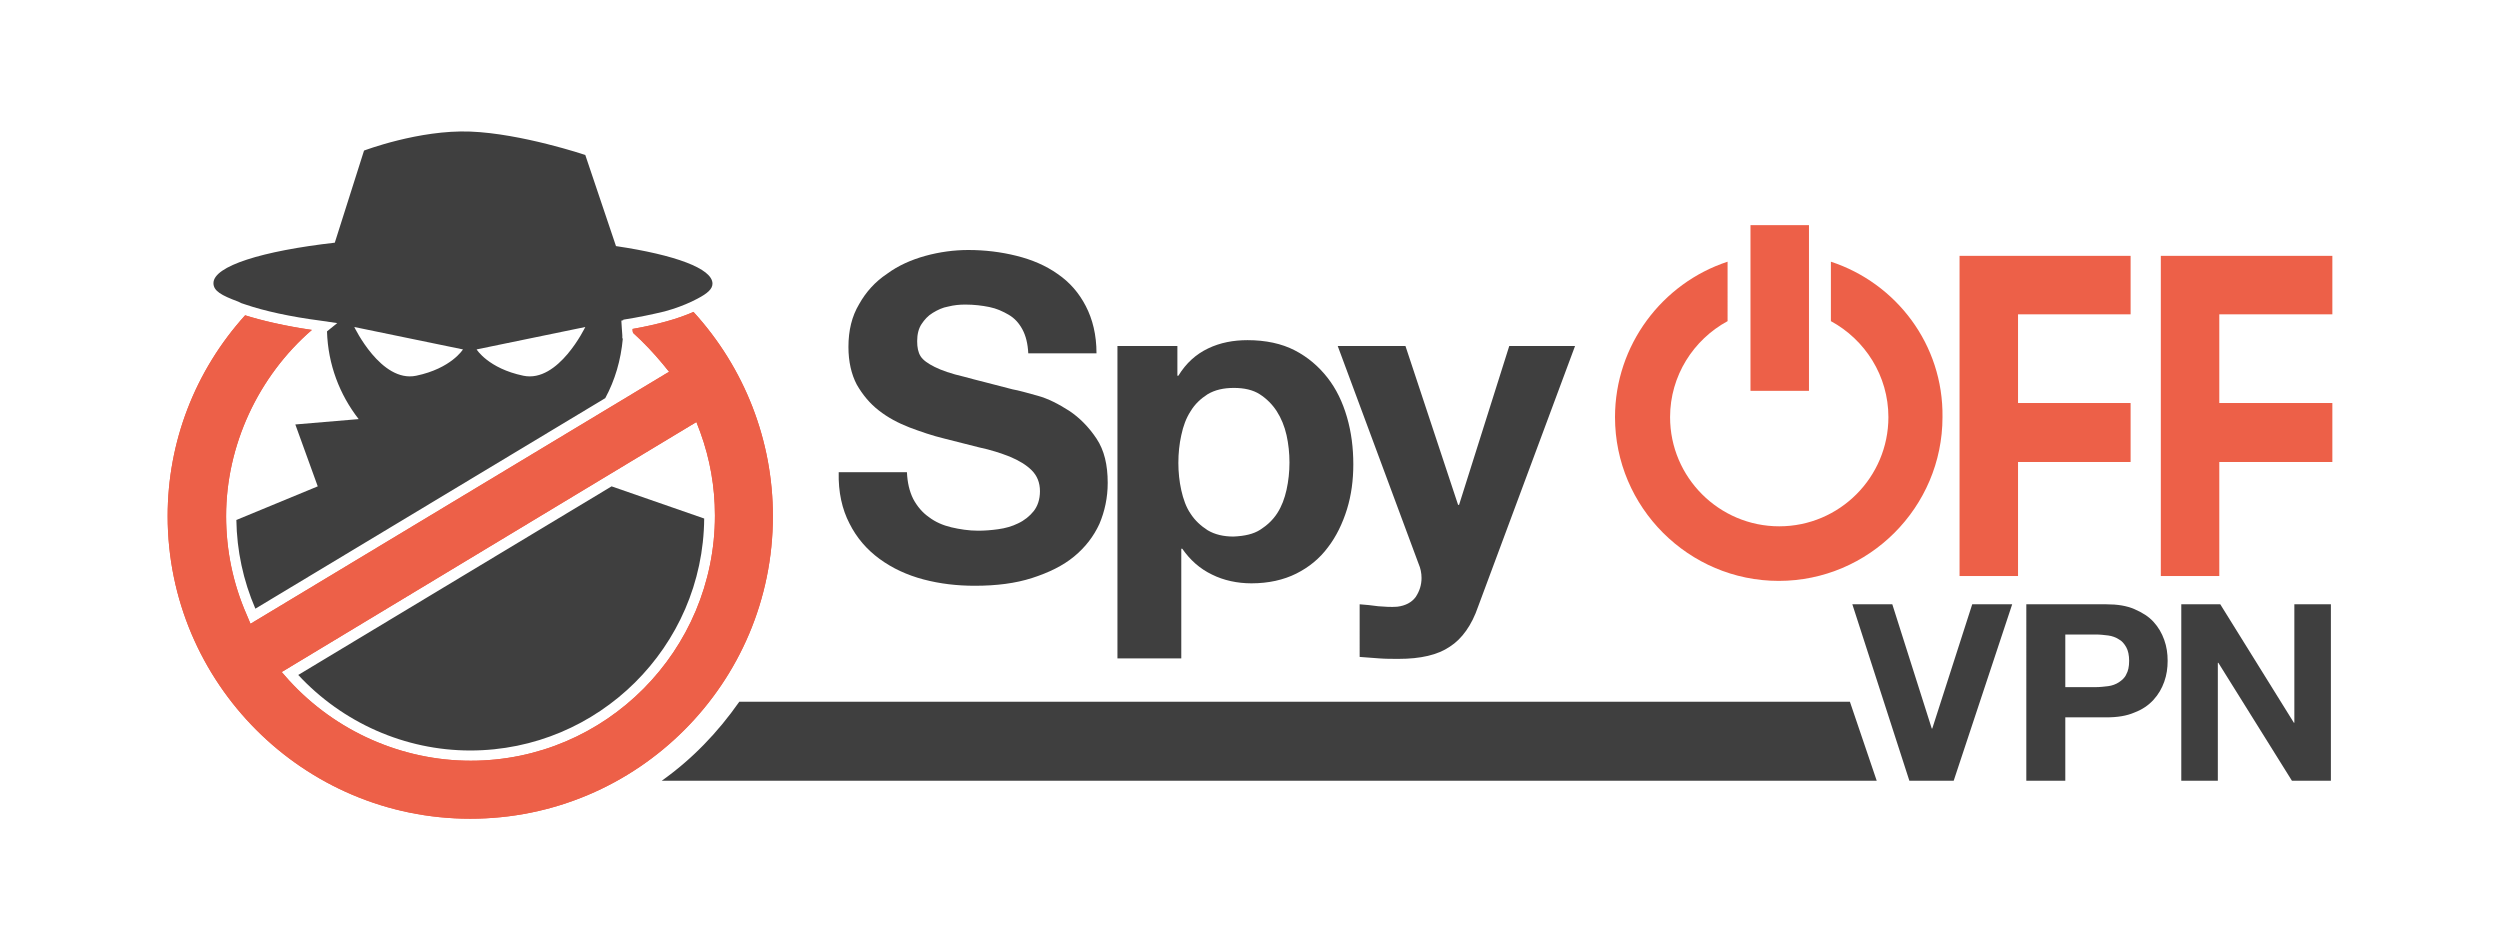 <?xml version="1.0" encoding="utf-8"?>
<!-- Generator: Adobe Illustrator 21.0.0, SVG Export Plug-In . SVG Version: 6.00 Build 0)  -->
<svg version="1.0" id="Ebene_1" xmlns="http://www.w3.org/2000/svg" xmlns:xlink="http://www.w3.org/1999/xlink" x="0px" y="0px"
	 viewBox="0 0 513 195" style="enable-background:new 0 0 513 195;" xml:space="preserve">
<style type="text/css">
	.st0{fill:#ED6048;}
	.st1{fill:#3F3F3F;}
	.st2{fill:#FFFFFF;}
</style>
<g>
	<g>
		<path class="st0" d="M34.4,105.9c0,34.2,27.8,62.1,62.1,62.1s62.1-27.8,62.1-62.1c0-15.5-5.8-30.4-16.3-41.9
			c-3.1,1.4-7.4,2.6-12.5,3.5c0,0.3,0,0.5,0.1,0.8c2.2,2,4.2,4.1,6.1,6.4l1.3,1.6l-0.7,0.4L51.4,128l-0.8-1.9
			c-2.8-6.4-4.2-13.2-4.2-20.2c0-14.5,6.6-28.7,17.6-38.2c-5.5-0.8-10.2-1.9-13.7-3C40,76.1,34.4,90.7,34.4,105.9z M142.9,86.6
			l0.8,2.1c2,5.5,3,11.2,3,17.1c0,27.7-22.4,50.3-50.1,50.3c-14.1,0-27.7-6-37.3-16.5l-1.5-1.7L142.9,86.6z"/>
	</g>
	<g>
		<polygon class="st0" points="437.2,64.5 437.2,52.5 414.1,52.5 410,52.5 402.1,52.5 402.1,118.2 414.1,118.2 414.1,94.8 
			437.2,94.8 437.2,82.7 414.1,82.7 414.1,64.5 		"/>
		<path class="st0" d="M375.7,53.7v12.2c7,3.8,11.8,11.2,11.8,19.7c0,12.3-10,22.4-22.4,22.4c-12.3,0-22.4-10-22.4-22.4
			c0-8.5,4.8-15.9,11.8-19.7V53.7c-13.4,4.4-23.1,17.1-23.1,31.9c0,18.5,15.1,33.6,33.6,33.6c18.5,0,33.6-15.1,33.6-33.6
			C398.8,70.7,389.1,58.1,375.7,53.7z"/>
		<polygon class="st0" points="478.6,64.5 478.6,52.5 455.4,52.5 451.3,52.5 443.4,52.5 443.4,118.2 455.4,118.2 455.4,94.8 
			478.6,94.8 478.6,82.7 455.4,82.7 455.4,64.5 		"/>
		<rect x="359.2" y="46.2" class="st0" width="12" height="34"/>
		<g>
			<g>
				<path class="st1" d="M187.4,102.4c0.8,1.5,1.9,2.8,3.2,3.7c1.3,1,2.9,1.7,4.6,2.1s3.6,0.7,5.5,0.7c1.3,0,2.7-0.1,4.1-0.3
					c1.5-0.2,2.9-0.6,4.1-1.2c1.3-0.6,2.4-1.5,3.2-2.5s1.3-2.4,1.3-4.1c0-1.8-0.6-3.2-1.7-4.3c-1.1-1.1-2.6-2-4.5-2.8
					c-1.8-0.7-3.9-1.4-6.3-1.9c-2.3-0.6-4.7-1.2-7.1-1.8c-2.5-0.6-4.8-1.4-7.2-2.3c-2.3-0.9-4.4-2-6.3-3.5c-1.8-1.4-3.3-3.2-4.5-5.3
					c-1.1-2.1-1.7-4.7-1.7-7.7c0-3.4,0.7-6.3,2.2-8.8c1.4-2.5,3.3-4.6,5.7-6.2c2.3-1.7,5-2.9,7.9-3.7s5.9-1.2,8.8-1.2
					c3.4,0,6.7,0.4,9.9,1.2c3.2,0.8,6,2,8.4,3.7c2.5,1.7,4.4,3.9,5.8,6.6c1.4,2.7,2.2,5.9,2.2,9.7h-14c-0.1-2-0.5-3.6-1.2-4.9
					c-0.7-1.3-1.6-2.3-2.8-3c-1.2-0.7-2.5-1.3-4-1.6c-1.5-0.3-3.1-0.5-4.9-0.5c-1.2,0-2.3,0.1-3.5,0.4c-1.2,0.2-2.2,0.7-3.2,1.3
					c-1,0.6-1.7,1.4-2.3,2.3c-0.6,0.9-0.9,2.1-0.9,3.5c0,1.3,0.2,2.3,0.7,3.1c0.5,0.8,1.5,1.5,2.9,2.2c1.4,0.7,3.4,1.4,6,2
					c2.5,0.7,5.9,1.5,10,2.6c1.2,0.2,2.9,0.7,5.1,1.3s4.3,1.7,6.5,3.1c2.1,1.4,4,3.3,5.6,5.7c1.6,2.4,2.3,5.4,2.3,9.1
					c0,3-0.6,5.8-1.7,8.4c-1.2,2.6-2.9,4.8-5.2,6.7c-2.3,1.9-5.2,3.3-8.6,4.4s-7.3,1.6-11.8,1.6c-3.6,0-7.1-0.4-10.5-1.3
					c-3.4-0.9-6.4-2.3-9-4.2c-2.6-1.9-4.7-4.3-6.2-7.3c-1.5-2.9-2.3-6.4-2.2-10.5h14C186.2,99,186.6,100.8,187.4,102.4z"/>
			</g>
			<g>
				<path class="st1" d="M241.6,71v6.1h0.2c1.6-2.6,3.6-4.4,6.1-5.6c2.5-1.2,5.2-1.7,8.1-1.7c3.7,0,7,0.7,9.7,2.1
					c2.7,1.4,4.9,3.3,6.7,5.6c1.8,2.3,3.1,5,4,8.1c0.9,3.1,1.3,6.3,1.3,9.7c0,3.2-0.4,6.3-1.3,9.2c-0.9,2.9-2.2,5.6-3.9,7.8
					c-1.7,2.3-3.9,4.1-6.5,5.4c-2.6,1.3-5.7,2-9.2,2c-2.9,0-5.7-0.6-8.1-1.8c-2.5-1.2-4.5-3-6.1-5.3h-0.2v22.5h-13.1V71H241.6z
					 M258.6,108.7c1.4-0.9,2.6-2,3.5-3.4c0.9-1.4,1.5-3,1.9-4.8c0.4-1.8,0.6-3.7,0.6-5.6c0-1.9-0.2-3.8-0.6-5.6
					c-0.4-1.8-1.1-3.5-2-4.9c-0.9-1.4-2.1-2.6-3.5-3.5c-1.4-0.9-3.2-1.3-5.3-1.3c-2.1,0-3.9,0.4-5.4,1.3c-1.4,0.9-2.6,2-3.5,3.5
					c-0.9,1.4-1.5,3-1.9,4.9c-0.4,1.8-0.6,3.7-0.6,5.7c0,1.9,0.2,3.8,0.6,5.6c0.4,1.8,1,3.5,1.9,4.8c0.9,1.4,2.1,2.5,3.5,3.4
					c1.5,0.9,3.3,1.3,5.3,1.3C255.4,110,257.2,109.6,258.6,108.7z"/>
			</g>
			<g>
				<path class="st1" d="M297.5,132.7c-2.5,1.7-6,2.5-10.5,2.5c-1.4,0-2.7,0-4-0.1c-1.3-0.1-2.7-0.2-4-0.3V124
					c1.2,0.1,2.5,0.2,3.8,0.4c1.3,0.1,2.6,0.2,3.9,0.1c1.7-0.2,3-0.9,3.8-2c0.8-1.2,1.2-2.5,1.2-3.9c0-1-0.2-2-0.6-2.9L274.5,71
					h13.9l10.8,32.6h0.2L309.7,71h13.5l-19.9,53.5C302,128.3,300,131.1,297.5,132.7z"/>
			</g>
		</g>
	</g>
	<g>
		<path class="st1" d="M96.5,154c26.3,0,47.8-21.3,48-47.6l-19-6.6l-64.3,38.7C70.3,148.3,83.1,154,96.5,154z"/>
		<path class="st1" d="M48.9,61.9l0.6,0.3l0.9,0.3c3.8,1.3,9.2,2.5,15.4,3.3l3.4,0.5L67.1,68c0.2,6.8,2.6,13,6.5,18l-13,1.1
			l4.6,12.7l-16.7,6.9c0.1,6.3,1.4,12.4,3.9,18.2l71.8-43.2c2-3.7,3.2-7.8,3.6-12.2l-0.1-0.1l0-0.6c0-0.4-0.1-1-0.1-1.4l-0.1-1.6
			l0.4-0.1c0,0,0-0.1,0-0.1c3.2-0.5,6-1.1,8.5-1.7c2.2-0.6,4-1.3,5.5-2l1-0.5l0.2-0.1c2.1-1.1,3.1-2,3.1-3.1c0-3.1-7.7-5.9-19.8-7.7
			l-6.3-18.7c0,0-13.1-4.4-23.6-4.8c-10.5-0.4-21.8,3.9-21.8,3.9l-6,18.9c-14.9,1.7-24.9,4.8-24.9,8.3
			C43.8,59.7,45.4,60.6,48.9,61.9z M120.1,67.1c0,0-5.5,11.5-12.7,10s-9.6-5.4-9.6-5.4L120.1,67.1z M95,71.7c0,0-2.4,3.9-9.6,5.4
			s-12.7-10-12.7-10L95,71.7z"/>
	</g>
	<path class="st0" d="M34.4,105.9c0,34.2,27.8,62.1,62.1,62.1s62.1-27.8,62.1-62.1c0-15.5-5.8-30.4-16.3-41.9
		c-3.1,1.4-7.4,2.6-12.5,3.5c0,0.3,0,0.5,0.1,0.8c2.2,2,4.2,4.1,6.1,6.4l1.3,1.6l-0.7,0.4L51.4,128l-0.8-1.9
		c-2.8-6.4-4.2-13.2-4.2-20.2c0-14.5,6.6-28.7,17.6-38.2c-5.5-0.8-10.2-1.9-13.7-3C40,76.1,34.4,90.7,34.4,105.9z M142.9,86.6
		l0.8,2.1c2,5.5,3,11.2,3,17.1c0,27.7-22.4,50.3-50.1,50.3c-14.1,0-27.7-6-37.3-16.5l-1.5-1.7L142.9,86.6z"/>
	<g>
		<g>
			<path class="st1" d="M391.8,160.2L380.1,124h8.2l8.1,25.5h0.1l8.2-25.5h8.2l-12,36.2H391.8z"/>
		</g>
		<g>
			<path class="st1" d="M432.2,124c2.3,0,4.2,0.3,5.8,1c1.6,0.7,2.9,1.5,3.9,2.6c1,1.1,1.7,2.3,2.2,3.7c0.5,1.4,0.7,2.8,0.7,4.3
				c0,1.5-0.2,2.9-0.7,4.3c-0.5,1.4-1.2,2.6-2.2,3.7c-1,1.1-2.3,2-3.9,2.6c-1.6,0.7-3.5,1-5.8,1h-8.4v13h-8V124H432.2z M430,141
				c0.9,0,1.8-0.1,2.6-0.2c0.8-0.1,1.6-0.4,2.2-0.8c0.6-0.4,1.2-0.9,1.5-1.6c0.4-0.7,0.6-1.6,0.6-2.8c0-1.1-0.2-2.1-0.6-2.8
				c-0.4-0.7-0.9-1.3-1.5-1.6c-0.6-0.4-1.4-0.7-2.2-0.8c-0.8-0.1-1.7-0.2-2.6-0.2h-6.2V141H430z"/>
		</g>
		<g>
			<path class="st1" d="M455.6,124l15.1,24.3h0.1V124h7.5v36.2h-8L455.2,136h-0.1v24.2h-7.5V124H455.6z"/>
		</g>
	</g>
	<g>
		<path class="st1" d="M135.8,160.2h249.3l-5.5-16.2H151.7C147.3,150.3,142,155.8,135.8,160.2z"/>
	</g>
</g>
</svg>
